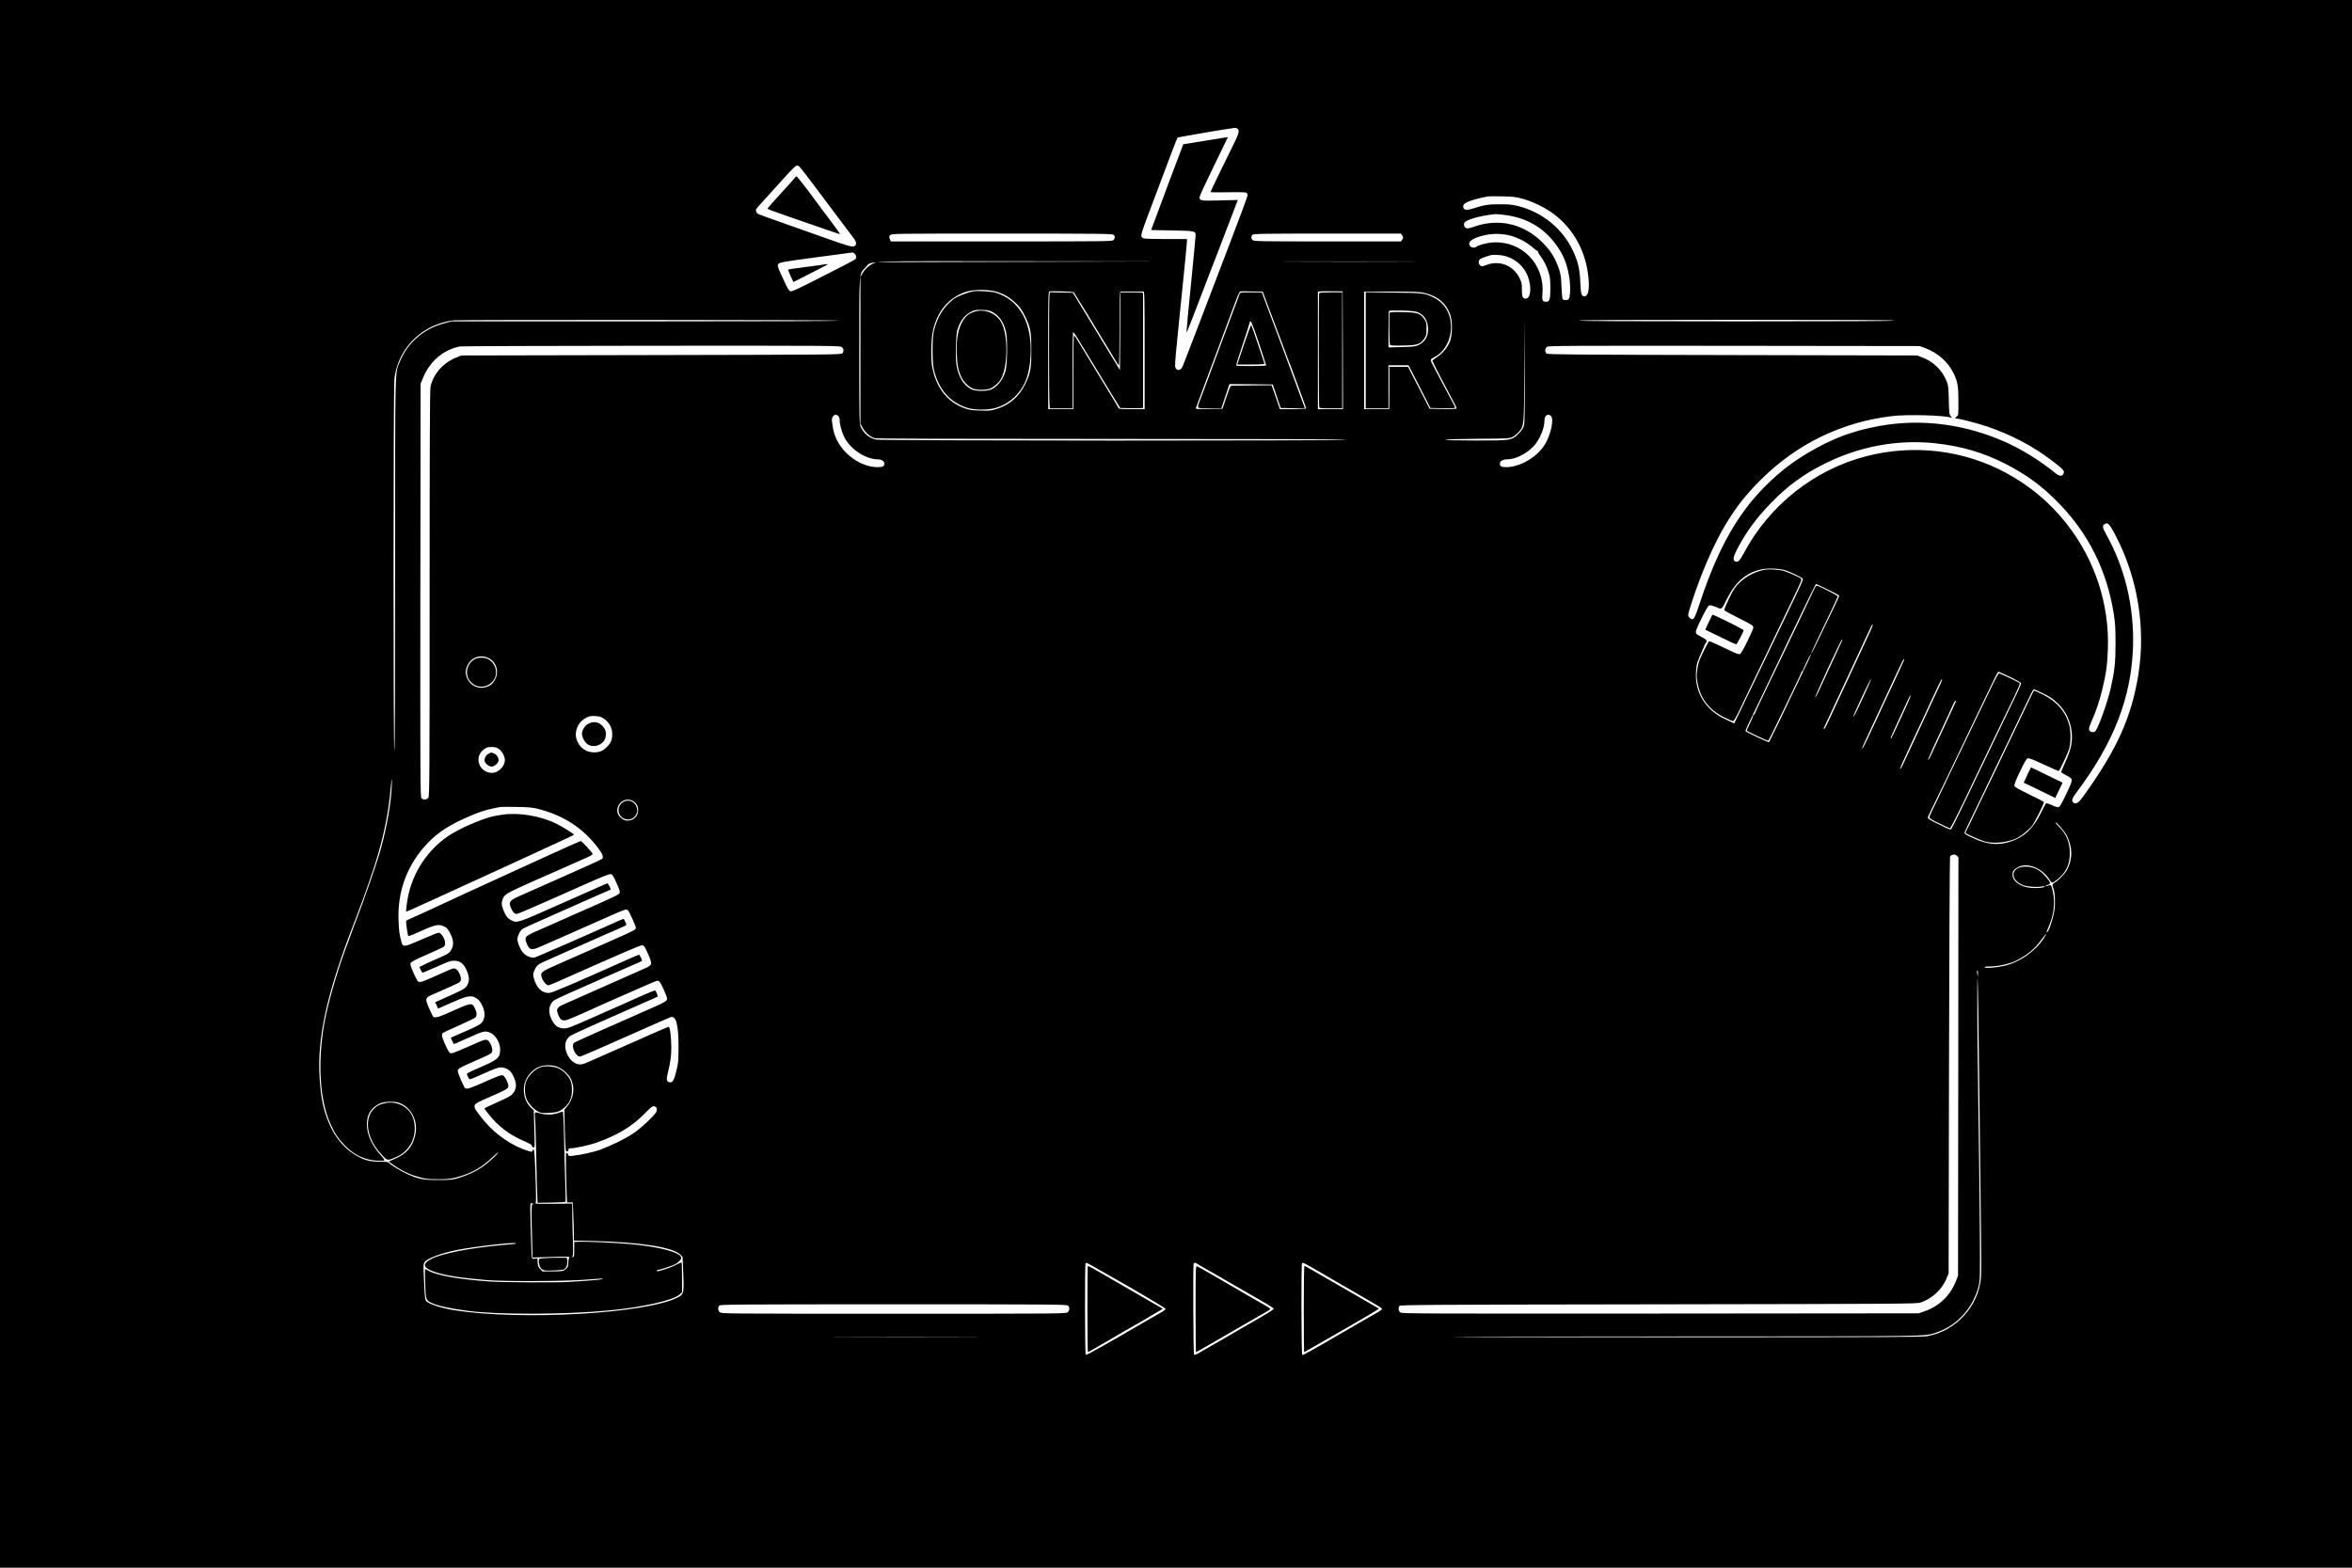 <?xml version="1.0" standalone="no"?>
<!DOCTYPE svg PUBLIC "-//W3C//DTD SVG 20010904//EN"
 "http://www.w3.org/TR/2001/REC-SVG-20010904/DTD/svg10.dtd">
<svg version="1.0" xmlns="http://www.w3.org/2000/svg"
 width="3000pt" height="2000pt" viewBox="0 0 3000 2000"
 preserveAspectRatio="xMidYMid meet">

<g transform="translate(0,2000) scale(0.1,-0.1)"
fill="#000000" stroke="none">
<path d="M0 10000 l0 -10000 15000 0 15000 0 0 10000 0 10000 -15000 0 -15000
0 0 -10000z m15781 8360 c31 -17 23 -59 -32 -171 -138 -278 -309 -633 -309
-639 0 -4 100 -5 223 -3 131 3 228 0 236 -5 7 -5 14 -21 14 -34 0 -13 -101
-285 -223 -604 -122 -318 -253 -660 -290 -759 -80 -213 -292 -764 -314 -816
-22 -53 -65 -66 -90 -26 -16 24 -16 24 104 1200 22 218 40 408 40 422 l0 25
-264 0 c-146 0 -276 4 -289 9 -13 5 -27 19 -30 31 -3 13 21 92 63 203 323 860
392 1043 400 1051 7 7 648 116 733 125 5 1 17 -4 28 -9z m-5583 -487 c18 -16
222 -285 571 -753 52 -69 107 -142 122 -162 36 -46 38 -84 4 -100 -26 -12
-103 11 -385 112 -63 23 -273 97 -466 165 -194 68 -361 128 -372 134 -24 13
-37 45 -25 65 4 8 42 52 84 97 42 46 149 165 239 264 144 160 177 192 201 194
4 1 16 -7 27 -16z m9217 -407 c125 -33 297 -116 402 -195 253 -191 409 -473
443 -806 17 -157 -2 -245 -50 -245 -39 0 -47 29 -53 180 -6 161 -28 259 -91
395 -132 285 -389 496 -701 576 -72 18 -118 23 -230 23 -147 1 -207 -9 -337
-51 -47 -15 -87 -23 -102 -19 -29 7 -41 37 -27 64 17 33 142 75 311 106 14 2
95 3 180 1 128 -2 173 -7 255 -29z m-240 -206 c283 -32 502 -154 664 -370 99
-132 147 -247 176 -420 19 -111 16 -260 -6 -286 -14 -17 -63 -18 -77 -1 -5 6
-12 77 -15 157 -4 123 -9 157 -31 225 -47 139 -102 229 -201 331 -240 247
-563 325 -883 212 -63 -22 -87 -26 -101 -18 -25 13 -35 44 -22 69 20 36 184
85 356 105 17 1 35 4 40 4 6 1 51 -3 100 -8z m-4971 -256 c21 -20 20 -43 -1
-66 -15 -17 -73 -18 -1428 -18 l-1413 0 -12 30 c-11 26 -10 33 5 50 18 20 37
20 1426 20 1266 0 1409 -2 1423 -16z m3682 -9 c15 -23 15 -27 0 -50 l-16 -25
-937 0 c-857 0 -938 1 -955 17 -22 20 -23 46 -2 67 14 14 114 16 954 16 l940
0 16 -25z m1375 0 c99 -25 217 -87 285 -149 34 -30 65 -52 69 -48 5 4 5 2 2
-4 -3 -6 12 -35 35 -65 44 -59 76 -124 104 -215 14 -44 19 -91 19 -189 0 -147
-9 -175 -54 -175 -46 0 -55 20 -47 106 31 371 -264 675 -632 651 -80 -5 -191
-35 -216 -58 -16 -14 -53 -10 -70 7 -39 38 -9 80 80 114 134 51 289 60 425 25z
m-8359 -232 c21 -19 24 -56 6 -71 -17 -14 -86 -50 -471 -246 -253 -129 -334
-166 -353 -162 -18 5 -33 25 -60 84 -119 253 -119 252 -81 275 12 8 96 24 187
36 91 12 246 33 345 47 144 19 340 45 399 53 5 0 18 -6 28 -16z m8269 -23
c137 -26 262 -127 312 -254 57 -141 45 -296 -23 -296 -38 0 -48 25 -48 115 1
75 -3 92 -30 148 -80 161 -253 230 -422 167 -58 -22 -61 -22 -80 -5 -25 22
-26 57 -2 78 9 8 42 23 72 32 30 9 60 18 65 20 22 7 105 4 156 -5z m-6151 -80
l-1845 -5 -45 -21 c-54 -26 -104 -74 -133 -128 l-22 -41 0 -935 0 -935 30 -55
c33 -60 96 -114 153 -130 25 -7 997 -10 3025 -10 1984 0 2987 -3 2987 -10 0
-15 -5936 -14 -5998 2 -86 21 -155 78 -191 158 -20 44 -21 61 -21 970 0 1046
-5 981 80 1068 85 88 -102 81 1980 79 l1845 -2 -1845 -5z m4908 3 c-395 -2
-1041 -2 -1435 0 -395 1 -72 2 717 2 789 0 1112 -1 718 -2z m-5198 -391 c81
-28 128 -55 189 -106 74 -61 116 -116 161 -211 66 -139 75 -192 75 -425 0
-238 -10 -290 -81 -436 -75 -154 -197 -259 -359 -310 -76 -24 -95 -26 -212
-22 -106 3 -141 8 -200 30 -221 79 -365 264 -413 530 -19 103 -14 352 10 459
54 247 199 420 415 494 106 36 310 35 415 -3z m968 -1 c2 -5 30 -51 62 -102
80 -127 105 -168 260 -424 73 -121 149 -247 170 -280 21 -33 46 -75 56 -92 10
-18 22 -33 26 -33 4 0 8 212 8 470 0 411 2 470 15 470 8 1 74 1 145 1 72 0
137 0 145 -1 13 0 15 -90 15 -750 l0 -750 -164 0 c-139 0 -165 2 -170 16 -5
13 -68 118 -210 349 -17 28 -36 59 -43 70 -7 11 -56 92 -109 180 -54 88 -120
197 -147 243 -27 45 -53 82 -58 82 -5 0 -9 -209 -9 -470 l0 -470 -160 0 -160
0 0 749 c0 689 1 750 17 753 36 7 308 -3 311 -11z m2452 -109 c23 -64 48 -130
55 -147 7 -16 23 -57 34 -90 12 -33 26 -69 30 -80 5 -11 44 -114 87 -230 42
-115 82 -223 89 -240 8 -16 23 -57 35 -90 21 -59 45 -125 134 -363 25 -68 46
-127 46 -133 0 -5 -70 -9 -167 -9 l-168 0 -33 98 c-18 53 -42 122 -53 152
l-20 55 -237 -2 c-130 -2 -249 -3 -263 -3 -25 0 -29 -7 -76 -147 l-50 -148
-172 -3 c-163 -2 -173 -1 -166 15 4 10 31 83 60 163 29 80 127 343 218 585 90
242 189 506 218 587 30 83 60 148 68 150 7 2 75 2 151 0 l137 -3 43 -117z
m978 -630 l2 -752 -160 0 -160 0 0 749 0 750 28 3 c15 2 86 3 157 2 l130 -1 3
-751z m1035 732 c174 -39 287 -135 337 -285 30 -87 25 -267 -9 -344 -34 -76
-93 -146 -160 -190 -34 -21 -61 -43 -61 -48 0 -9 186 -368 276 -534 19 -33 34
-66 34 -72 0 -8 -50 -11 -172 -9 l-173 3 -138 268 -138 267 -120 0 -119 0 2
-27 c1 -16 1 -137 0 -270 l-2 -243 -160 0 -160 0 0 750 0 750 346 0 c282 0
358 -3 417 -16z m1275 -1694 c-8 -32 -28 -61 -68 -102 -88 -87 -91 -88 -547
-88 -237 0 -383 4 -383 10 0 5 156 10 408 12 398 3 408 3 448 25 23 12 58 41
78 65 66 77 66 69 68 797 l3 656 3 -665 c2 -500 0 -676 -10 -710z m-8738 1340
c0 -7 -830 -10 -2469 -10 l-2469 0 -96 -25 c-258 -67 -466 -246 -565 -487 -65
-160 -61 19 -61 -2594 0 -1576 -3 -2374 -10 -2374 -14 0 -14 4636 1 4750 37
296 218 543 491 669 77 36 185 66 268 74 90 9 4910 6 4910 -3z m13465 0 c4 -7
-668 -10 -2009 -10 -1337 0 -2016 3 -2016 10 0 7 676 10 2009 10 1329 0 2012
-3 2016 -10z m-13425 -340 c24 -24 25 -49 6 -76 -14 -19 -53 -19 -2438 -24
l-2423 -5 -60 -24 c-174 -69 -299 -212 -334 -379 -8 -38 -11 -789 -11 -2635 0
-2321 -2 -2585 -16 -2605 -18 -26 -65 -30 -88 -6 -15 14 -16 260 -14 2652 l3
2637 33 79 c86 208 258 354 467 396 22 4 1123 8 2448 9 2394 1 2407 1 2427
-19z m13816 -11 c156 -58 288 -173 357 -311 57 -114 67 -168 67 -370 0 -167
-1 -179 -20 -190 -25 -16 -26 -28 -2 -28 34 0 268 -61 387 -101 301 -102 578
-246 818 -428 141 -106 170 -136 161 -163 -14 -47 -51 -50 -102 -8 -210 172
-459 324 -692 422 -542 229 -1115 285 -1670 161 -63 -14 -133 -31 -155 -38
-22 -7 -67 -21 -100 -31 -252 -75 -613 -271 -845 -457 -501 -404 -809 -892
-1079 -1713 -70 -212 -84 -231 -132 -183 -24 24 -24 28 35 211 116 357 272
716 420 966 134 225 263 390 451 577 462 462 1038 741 1680 817 194 22 648 11
750 -19 18 -5 18 -5 2 11 -24 24 -26 40 -30 226 -3 141 -7 173 -25 221 -57
145 -169 255 -318 311 l-59 23 -2356 5 c-1977 4 -2359 7 -2372 19 -25 20 -21
67 5 86 21 14 253 15 2388 13 l2365 -3 71 -26z m-13864 -866 c11 -10 18 -30
18 -52 0 -59 28 -160 63 -225 78 -150 271 -275 422 -276 49 0 85 -23 85 -54 0
-35 -20 -46 -84 -46 -178 0 -376 117 -485 284 -51 77 -79 154 -93 256 -10 69
-10 81 5 104 20 30 43 33 69 9z m9093 -3 c37 -41 -5 -238 -78 -358 -98 -163
-318 -292 -498 -292 -62 0 -83 14 -77 52 4 29 41 48 94 48 104 0 247 72 336
167 77 83 138 228 138 327 0 67 47 98 85 56z m4897 -345 c328 -35 615 -118
895 -261 264 -135 459 -277 663 -483 393 -395 634 -874 722 -1436 18 -114 22
-183 22 -370 0 -246 -11 -353 -61 -574 -37 -167 -156 -501 -195 -548 -18 -22
-67 -16 -79 10 -8 18 -3 38 26 107 63 144 102 260 139 411 48 193 65 312 72
509 23 581 -168 1158 -533 1617 -210 264 -458 472 -760 637 -542 295 -1182
372 -1788 216 -662 -171 -1234 -623 -1559 -1231 -56 -105 -77 -126 -112 -112
-34 13 -28 55 19 148 111 217 245 401 437 599 208 215 407 361 675 496 447
225 935 316 1417 265z m2299 -1170 c283 -536 390 -1178 295 -1776 -88 -550
-276 -967 -706 -1562 -56 -77 -88 -99 -119 -80 -32 20 -24 56 27 123 481 636
708 1219 729 1870 16 507 -104 1008 -341 1430 -51 91 -54 118 -16 137 39 19
55 1 131 -142z m-4201 -453 c80 -28 211 -93 216 -107 5 -11 -32 -93 -173 -385
-39 -80 -119 -246 -178 -370 -59 -124 -153 -317 -207 -430 -55 -113 -118 -243
-140 -290 -22 -47 -71 -149 -109 -228 l-69 -142 -38 19 c-20 10 -55 26 -77 37
-251 114 -391 343 -372 609 3 44 11 96 18 115 19 55 100 244 110 255 19 20 6
36 -53 66 -35 17 -66 37 -70 43 -16 24 -5 56 70 206 60 121 82 156 98 158 12
2 50 -9 85 -23 75 -32 64 -40 141 113 106 209 240 324 430 367 85 20 245 13
318 -13z m534 -243 c80 -39 146 -74 146 -79 0 -5 -31 -74 -70 -154 -38 -80
-102 -212 -141 -293 -102 -215 -142 -293 -146 -290 -4 5 73 170 266 570 39 81
71 153 71 160 0 10 -227 126 -265 135 -7 2 -20 -14 -30 -35 -10 -21 -43 -90
-73 -153 -30 -63 -71 -151 -92 -195 -21 -44 -75 -156 -120 -250 -106 -219
-200 -414 -260 -540 -26 -55 -84 -174 -127 -265 -44 -91 -83 -175 -87 -188 -4
-12 -12 -22 -17 -22 -5 0 -8 -4 -7 -9 2 -4 -17 -49 -41 -99 -25 -50 -43 -93
-40 -96 9 -8 260 -126 270 -126 8 0 63 109 187 370 22 47 85 178 141 293 56
114 101 212 101 217 0 6 5 10 12 10 6 0 9 3 5 6 -5 6 90 204 98 204 9 0 -6
-32 -219 -474 -47 -98 -86 -179 -86 -181 0 -5 -221 -459 -226 -464 -5 -5 -294
130 -300 141 -4 7 17 53 211 453 43 88 92 192 110 230 36 78 114 240 212 445
111 230 187 388 276 573 47 97 88 177 90 177 3 0 71 -32 151 -71z m543 -530
c-139 -298 -168 -362 -197 -424 -161 -345 -323 -693 -350 -752 -19 -40 -37
-73 -42 -73 -12 0 -13 -2 46 121 30 63 141 301 246 529 106 228 215 462 242
520 28 58 57 121 65 140 9 19 18 30 20 24 2 -6 -12 -44 -30 -85z m-360 -121
c-4 -11 -150 -326 -235 -508 -14 -30 -42 -93 -64 -139 -21 -46 -41 -81 -45
-78 -7 8 329 737 341 737 4 0 6 -6 3 -12z m-17302 -209 c124 -35 182 -174 119
-289 -31 -58 -64 -83 -127 -99 -89 -22 -180 21 -222 103 -32 64 -32 118 0 182
44 88 136 129 230 103z m18095 -33 c0 -4 -124 -271 -201 -435 -23 -47 -49
-104 -59 -126 -25 -56 -151 -327 -218 -468 -31 -66 -58 -115 -60 -109 -3 9 11
42 96 222 47 101 301 648 375 807 29 62 55 113 60 113 4 0 7 -2 7 -4z m1351
-223 c76 -37 139 -73 139 -80 0 -7 -19 -53 -41 -101 -152 -319 -141 -296 -356
-742 -42 -85 -96 -198 -120 -250 -25 -52 -69 -144 -98 -205 -29 -60 -101 -208
-158 -328 -58 -120 -111 -224 -117 -232 -9 -11 -23 -8 -78 19 -37 18 -102 50
-144 70 -46 23 -78 44 -78 53 0 8 15 45 34 82 19 36 54 109 79 161 25 52 85
178 135 280 49 102 103 214 120 250 16 36 68 144 115 240 82 171 121 252 237
495 141 296 171 355 181 355 6 0 73 -30 150 -67z m-1876 -259 c-96 -206 -125
-262 -125 -241 0 3 14 37 31 74 17 38 41 91 54 118 72 158 136 287 141 282 3
-2 -43 -108 -101 -233z m985 169 c-15 -32 -72 -152 -125 -268 -53 -115 -113
-244 -132 -285 -46 -96 -175 -375 -215 -462 -17 -38 -35 -68 -39 -68 -5 0 2
24 15 53 68 150 210 456 260 559 31 65 56 119 56 121 0 3 31 69 68 148 38 79
81 172 97 206 15 35 31 60 35 58 4 -3 -5 -31 -20 -62z m1290 -110 c100 -47
140 -73 205 -134 127 -119 196 -301 181 -481 -7 -83 -36 -172 -100 -311 -20
-43 -36 -82 -36 -87 0 -4 29 -23 65 -41 44 -22 67 -40 71 -55 4 -15 -14 -64
-55 -151 -83 -174 -97 -198 -118 -201 -10 -1 -48 10 -83 27 -36 16 -68 27 -71
25 -4 -2 -35 -60 -69 -128 -96 -195 -204 -298 -372 -358 -164 -58 -309 -46
-499 44 -98 46 -107 52 -99 72 4 11 49 107 100 211 51 105 110 228 132 275 22
47 68 141 101 210 33 69 145 303 250 520 104 217 210 438 234 490 47 100 61
122 72 116 3 -2 44 -21 91 -43z m-1674 -56 c-5 -22 -233 -516 -242 -526 -2 -2
-6 -2 -9 0 -2 3 41 101 96 219 55 118 112 241 126 273 28 60 39 73 29 34z
m581 -59 c-3 -7 -72 -155 -152 -328 -81 -173 -159 -340 -172 -370 -14 -30 -27
-50 -30 -44 -3 9 81 195 259 574 22 47 49 106 60 133 11 26 25 47 30 47 6 0 8
-6 5 -12z m-17273 -199 c110 -57 159 -171 125 -293 -14 -51 -91 -128 -145
-144 -117 -34 -231 13 -284 118 -28 57 -33 105 -15 165 23 82 80 138 165 166
31 10 124 3 154 -12z m-1313 -402 c39 -26 79 -97 79 -143 0 -80 -82 -163 -162
-164 -165 -1 -238 199 -109 297 37 29 50 33 100 33 44 0 67 -6 92 -23z m-1371
-582 c-20 -218 -78 -513 -151 -760 -47 -157 -217 -645 -292 -835 -25 -63 -59
-155 -76 -205 -17 -49 -35 -99 -40 -110 -5 -11 -14 -33 -19 -50 -6 -16 -13
-39 -18 -50 -103 -279 -216 -679 -258 -915 -87 -494 -57 -980 80 -1280 54
-120 97 -184 178 -268 121 -126 254 -190 412 -199 51 -3 94 -2 97 3 3 6 -19
37 -49 69 -114 127 -174 261 -174 393 0 92 28 161 88 213 62 55 116 73 212 73
72 0 93 -4 142 -27 139 -68 212 -235 174 -400 -35 -150 -109 -236 -264 -303
l-74 -32 55 -40 c74 -55 189 -115 267 -139 131 -42 174 -48 315 -47 120 0 154
4 239 27 185 51 314 124 455 261 40 39 68 62 63 50 -17 -33 -136 -140 -211
-189 -85 -56 -175 -97 -288 -132 -80 -24 -103 -27 -258 -27 -189 -1 -245 9
-387 70 -78 33 -226 122 -248 149 -10 12 -37 15 -117 15 -118 0 -181 15 -270
62 -167 88 -295 234 -376 428 -72 170 -100 303 -119 558 -39 522 91 1107 455
2042 24 63 52 138 62 165 10 28 23 64 30 80 7 17 24 64 38 105 14 41 38 109
52 150 157 444 240 816 272 1215 5 70 9 87 11 55 2 -25 -2 -103 -8 -175z
m3078 -81 c112 -56 89 -227 -34 -250 -47 -9 -78 1 -118 36 -112 99 17 282 152
214z m-1208 -103 c330 -83 579 -246 772 -504 55 -74 67 -107 50 -133 -4 -6
-223 -107 -487 -223 -264 -117 -523 -232 -575 -255 -118 -53 -132 -72 -106
-141 21 -55 48 -85 75 -85 15 0 205 81 433 183 18 9 112 50 208 92 96 43 189
83 205 91 246 110 333 144 354 142 22 -3 33 -19 74 -111 40 -87 47 -113 40
-130 -10 -22 -65 -48 -553 -262 -96 -42 -218 -96 -270 -120 -52 -23 -154 -68
-226 -100 -156 -67 -166 -79 -139 -152 36 -97 61 -103 192 -44 49 22 223 99
388 171 165 73 380 168 477 211 212 94 219 96 240 72 18 -20 98 -197 98 -217
0 -29 -10 -34 -390 -201 -41 -18 -160 -71 -265 -118 -104 -46 -266 -118 -359
-158 -194 -85 -207 -96 -185 -162 15 -46 58 -97 83 -97 9 0 55 18 103 39 798
355 1066 471 1089 471 29 0 35 -9 84 -119 52 -120 50 -132 -34 -171 -55 -25
-501 -223 -761 -337 -44 -19 -123 -54 -175 -78 -52 -24 -112 -50 -132 -58 -20
-8 -44 -26 -53 -40 -15 -23 -14 -28 5 -81 24 -62 47 -80 94 -73 17 2 105 38
196 79 91 42 239 108 330 148 91 40 266 117 389 171 123 55 234 102 246 105
17 4 29 0 41 -15 21 -24 94 -189 94 -212 0 -27 -32 -47 -176 -110 -76 -33
-197 -87 -269 -119 -71 -32 -265 -118 -430 -190 -165 -73 -306 -138 -314 -145
-41 -39 20 -175 78 -175 11 0 349 147 736 320 170 76 404 178 421 184 68 21
99 -100 99 -384 -1 -179 -3 -204 -29 -307 -30 -121 -48 -150 -90 -139 -37 9
-39 35 -12 143 14 54 30 144 35 200 12 132 -7 363 -30 363 -4 0 -63 -24 -131
-54 -68 -30 -283 -125 -478 -211 -417 -184 -425 -188 -468 -205 -79 -31 -163
13 -212 110 -47 94 -39 182 22 236 12 11 118 62 233 113 116 51 248 110 295
131 47 21 164 73 260 115 258 113 335 147 339 151 4 4 -19 65 -29 77 -4 4 -76
-23 -161 -61 -85 -39 -212 -96 -284 -127 -71 -32 -251 -111 -399 -176 -224
-100 -276 -119 -318 -119 -59 0 -99 19 -131 62 -66 91 -79 189 -35 256 28 42
31 43 248 140 381 169 839 372 873 385 20 9 37 18 37 20 0 15 -32 77 -39 77
-5 0 -73 -29 -152 -64 -686 -307 -948 -419 -989 -423 -92 -9 -167 61 -201 188
-11 41 -10 53 5 93 22 56 46 81 106 108 119 54 243 109 320 143 47 20 119 52
160 70 209 93 462 205 523 230 37 15 67 32 67 37 0 7 -27 67 -35 76 -1 1 -53
-21 -116 -49 -442 -198 -984 -434 -1016 -444 -37 -11 -105 14 -144 53 -38 39
-79 133 -79 180 0 34 31 102 56 123 21 18 64 37 464 214 146 64 303 134 350
155 130 58 241 107 283 124 20 8 37 17 37 20 0 14 -35 76 -42 76 -5 0 -57 -22
-116 -49 -59 -27 -154 -69 -212 -94 -58 -25 -197 -86 -310 -137 -511 -228
-514 -229 -590 -190 -44 22 -67 52 -98 127 -25 60 -28 100 -8 146 29 67 28 67
751 384 44 19 123 54 175 78 52 23 123 55 158 70 34 15 62 33 62 39 0 16 -138
166 -153 166 -6 0 -209 -91 -451 -201 -243 -111 -553 -253 -691 -316 -137 -63
-293 -134 -345 -158 -492 -229 -708 -328 -722 -332 -10 -3 -18 -13 -18 -23 0
-36 22 -175 28 -182 4 -3 57 16 117 44 232 105 268 113 342 77 36 -17 48 -32
78 -91 41 -83 45 -139 15 -198 -24 -48 -40 -58 -156 -109 -100 -43 -247 -111
-252 -116 -5 -5 31 -75 39 -75 4 0 86 35 181 77 141 63 182 78 219 76 82 -2
123 -33 164 -128 30 -67 34 -129 12 -171 -30 -58 -37 -61 -339 -196 l-77 -34
19 -41 18 -41 169 75 c185 83 246 97 301 69 45 -23 70 -53 98 -115 30 -68 33
-124 10 -174 -28 -57 -34 -60 -374 -208 l-42 -18 17 -38 c10 -21 19 -40 20
-42 2 -4 46 15 190 80 186 85 212 91 274 65 71 -30 129 -128 129 -216 0 -101
-29 -128 -225 -214 -230 -101 -206 -85 -188 -128 8 -21 21 -38 28 -38 6 0 72
27 146 61 194 87 237 101 285 87 62 -16 94 -46 126 -114 47 -101 38 -174 -29
-235 -15 -14 -99 -57 -185 -94 -87 -38 -158 -73 -158 -77 0 -4 27 -41 61 -82
112 -140 246 -244 407 -317 128 -58 137 -63 137 -79 0 -8 9 -16 19 -18 18 -4
19 4 12 234 l-7 239 -39 37 c-51 50 -81 118 -87 200 -10 123 52 238 165 304
65 38 179 45 260 15 65 -25 142 -92 172 -151 59 -118 40 -254 -51 -362 l-31
-36 7 -266 c7 -250 9 -266 26 -266 12 0 19 7 19 20 0 15 7 20 29 20 53 0 240
40 324 70 264 92 454 205 615 368 89 91 106 103 128 98 29 -8 39 -26 30 -61
-10 -41 -191 -214 -301 -287 -100 -67 -276 -153 -424 -208 -77 -28 -237 -63
-342 -75 -51 -6 -57 -4 -62 14 -6 26 -27 28 -28 4 -2 -48 2 -287 7 -440 l7
-173 37 0 37 0 6 -152 c4 -83 7 -192 7 -243 l0 -92 263 -6 c586 -15 995 -79
1092 -171 l32 -31 6 -145 c15 -322 13 -331 -71 -374 -409 -206 -2001 -296
-2850 -161 -178 29 -340 84 -361 124 -10 17 -16 95 -26 340 -5 101 -3 128 10
147 32 49 215 118 420 158 230 45 745 103 745 84 0 -5 -6 -8 -13 -8 -8 0 -85
-7 -173 -15 -412 -39 -750 -106 -887 -174 -123 -62 -114 -115 29 -165 133 -47
337 -79 669 -107 225 -19 1006 -16 1267 5 238 18 228 18 208 7 -8 -5 -94 -14
-190 -20 -96 -6 -206 -13 -243 -16 -122 -9 -828 -6 -987 5 -394 26 -693 79
-797 140 -19 11 -37 20 -40 20 -3 0 -3 -84 1 -187 8 -207 9 -209 76 -243 73
-37 238 -74 470 -104 380 -50 1227 -48 1781 4 448 42 842 131 921 207 l28 27
0 186 c0 103 -3 189 -6 193 -3 3 -34 -9 -67 -28 -34 -18 -100 -45 -148 -59
-96 -29 -99 -30 -99 -16 0 6 8 10 18 10 21 0 177 51 213 70 38 19 79 62 79 81
0 70 -280 145 -660 178 -178 16 -557 33 -635 29 l-70 -3 0 -95 c0 -94 0 -95
-25 -97 -17 -1 -19 0 -6 4 18 5 19 15 13 227 -4 121 -7 273 -7 336 l0 115
-242 -3 c-153 -2 -238 1 -229 6 11 8 12 62 2 343 -8 247 -14 335 -23 341 -9 5
-14 1 -16 -12 -3 -18 -6 -18 -55 -3 -191 56 -414 206 -554 375 -111 133 -136
173 -129 203 7 26 31 40 216 120 171 74 208 95 214 120 8 33 -41 136 -70 146
-15 5 -51 -6 -120 -35 -54 -24 -147 -64 -206 -90 -108 -46 -133 -52 -155 -38
-16 10 -93 191 -93 218 0 31 14 39 220 129 217 95 220 97 220 138 -1 46 -35
115 -64 128 -23 11 -46 3 -202 -66 -261 -114 -260 -114 -282 -90 -25 27 -94
184 -94 213 0 13 3 27 8 32 5 5 97 48 204 95 107 48 203 94 213 103 22 20 22
64 -2 111 -44 86 -31 88 -370 -63 -106 -47 -151 -56 -168 -33 -5 6 -28 56 -52
109 -49 115 -47 127 32 163 29 13 115 51 192 85 176 77 185 83 185 120 0 43
-37 115 -65 128 -28 13 -36 11 -165 -48 -228 -102 -274 -121 -298 -118 -23 3
-33 17 -75 112 -38 87 -47 114 -39 130 7 14 62 44 168 90 261 115 264 116 270
143 14 53 -41 153 -83 153 -10 0 -107 -39 -215 -86 -224 -99 -238 -100 -257
-32 -27 103 -32 141 -37 278 -14 345 95 662 314 920 140 164 279 265 519 375
184 84 285 117 463 149 14 2 108 3 210 1 148 -2 202 -7 270 -24z m19504 -344
c74 -151 74 -301 0 -437 -28 -52 -119 -143 -161 -163 -24 -11 -29 -36 -14 -66
21 -38 30 -194 16 -281 -13 -87 -55 -227 -82 -268 -26 -41 -24 -17 3 44 71
158 90 307 59 456 -19 87 -25 96 -61 79 -15 -6 -29 -9 -32 -6 -3 3 9 10 26 16
18 6 32 16 32 22 0 22 -75 111 -124 148 -58 44 -121 64 -196 63 -185 -3 -200
-171 -22 -237 59 -21 177 -29 240 -15 18 4 32 3 32 -2 0 -14 -84 -23 -166 -18
-136 9 -244 83 -244 167 0 46 13 65 64 95 122 71 321 -9 414 -166 21 -36 34
-35 85 5 119 93 168 194 168 347 0 132 -45 241 -136 330 -25 24 -45 49 -45 55
1 21 119 -115 144 -168z m-1405 -254 l21 -18 -2 -2670 -3 -2670 -23 -59 c-71
-189 -212 -327 -399 -393 l-78 -28 -3294 -3 c-2945 -2 -3297 -1 -3318 13 -24
16 -31 57 -13 85 8 13 390 16 3302 20 3135 5 3296 6 3346 23 152 52 274 167
334 315 l23 57 5 2650 c3 1458 9 2658 13 2667 8 16 25 24 53 27 7 0 21 -7 33
-16z m1108 -1057 c-112 -168 -319 -310 -514 -350 -102 -22 -229 -31 -237 -17
-5 8 14 11 64 11 109 0 272 38 352 82 147 81 217 140 304 257 66 90 86 101 31
17z m-838 -448 l-2 -43 -6 35 c-7 33 -5 50 5 50 2 0 3 -19 3 -42z m5 -478 c3
-228 11 -849 17 -1380 6 -531 14 -1183 17 -1450 4 -267 4 -522 0 -567 -31
-368 -319 -683 -683 -749 -68 -12 -514 -14 -3084 -14 -1652 0 -3002 2 -2999 5
2 3 1347 5 2989 5 3192 1 3059 -1 3208 50 262 88 463 308 537 585 17 61 19
109 19 365 0 364 -13 1515 -25 2265 -10 571 -13 1312 -6 1304 2 -2 7 -191 10
-419z m-18434 -2461 c0 -5 -4 -7 -10 -4 -12 7 -13 -110 -3 -444 l6 -234 241 7
c193 6 239 5 229 -5 -7 -7 -13 -36 -13 -63 -1 -54 -9 -71 -50 -99 -20 -14 -48
-17 -153 -17 l-129 0 -28 31 c-23 24 -30 41 -32 82 l-3 52 -33 -3 c-20 -2 -34
1 -37 10 -7 21 -26 679 -19 689 7 13 34 11 34 -2z m7234 -846 c83 -48 178
-102 211 -120 221 -123 619 -360 622 -370 2 -6 -15 -22 -39 -36 -118 -67 -388
-223 -428 -247 -25 -15 -65 -39 -90 -53 -25 -13 -136 -77 -248 -141 -111 -64
-207 -114 -213 -111 -11 7 -13 1158 -2 1169 10 10 20 5 187 -91z m1232 88 c5
-5 29 -20 54 -34 25 -14 99 -56 165 -94 66 -38 226 -131 355 -205 129 -75 273
-158 319 -184 46 -27 86 -54 88 -60 2 -7 -65 -51 -149 -99 -84 -49 -205 -118
-268 -155 -63 -37 -131 -77 -151 -88 -19 -11 -96 -55 -170 -98 -74 -42 -165
-95 -203 -117 -51 -30 -70 -37 -76 -27 -9 14 -14 1146 -5 1161 8 11 28 12 41
0z m1460 -47 c55 -31 125 -72 157 -90 94 -56 162 -95 372 -216 110 -64 238
-138 284 -165 47 -27 86 -54 88 -60 4 -10 -21 -27 -121 -83 -21 -12 -107 -61
-190 -109 -644 -375 -695 -403 -706 -396 -11 7 -14 1157 -3 1168 11 12 17 9
119 -49z m-3104 -491 c24 -21 23 -58 -2 -83 -20 -20 -33 -20 -2220 -20 -2187
0 -2200 0 -2220 20 -24 24 -26 63 -4 84 14 14 229 16 2221 16 2039 0 2208 -1
2225 -17z m-1284 -400 c-434 -2 -1142 -2 -1575 0 -434 1 -79 2 787 2 866 0
1221 -1 788 -2z"/>
<path d="M15435 18215 c-110 -18 -232 -38 -271 -44 l-72 -12 -19 -52 c-74
-193 -239 -633 -258 -687 -13 -36 -48 -130 -78 -210 l-55 -145 268 -5 c292 -5
300 -7 300 -63 0 -17 -27 -303 -60 -635 -34 -333 -59 -606 -57 -608 3 -3 99
240 207 526 69 181 121 318 206 535 53 138 129 336 169 442 l73 192 -229 -6
c-245 -7 -259 -4 -259 42 0 13 81 188 180 390 99 202 180 369 180 371 0 6 -1
6 -225 -31z"/>
<path d="M10131 17724 c-12 -15 -42 -50 -68 -78 -189 -206 -273 -301 -273
-308 0 -6 29 -17 285 -107 390 -136 639 -221 641 -218 1 1 -31 47 -72 102 -41
55 -83 111 -92 124 -9 13 -27 35 -38 50 -12 14 -48 63 -80 108 -111 153 -266
353 -274 353 -5 0 -18 -12 -29 -26z"/>
<path d="M10509 16626 c-2 -2 -106 -16 -231 -32 -126 -15 -228 -31 -228 -35 0
-3 16 -40 35 -82 l35 -75 217 110 c120 61 220 113 222 115 2 1 -7 3 -21 3 -13
0 -27 -2 -29 -4z"/>
<path d="M12420 16284 c-85 -15 -219 -68 -262 -103 -127 -104 -202 -225 -245
-398 -24 -96 -24 -409 0 -505 62 -248 199 -406 418 -479 94 -32 276 -33 376
-1 166 52 299 170 369 329 38 84 62 202 69 331 24 420 -137 712 -444 808 -46
15 -234 27 -281 18z m243 -267 c87 -51 138 -126 168 -247 22 -86 18 -416 -5
-500 -28 -103 -93 -192 -170 -233 -60 -32 -213 -32 -272 0 -97 52 -161 160
-185 313 -13 89 -7 375 11 435 30 106 80 179 153 224 57 35 85 41 174 37 66
-3 91 -9 126 -29z"/>
<path d="M12437 16026 c-86 -25 -134 -68 -179 -163 -42 -89 -61 -218 -55 -373
7 -150 19 -214 58 -297 34 -72 102 -137 163 -155 56 -17 163 -14 207 5 50 21
116 82 140 130 86 168 88 544 4 707 -62 120 -208 183 -338 146z"/>
<path d="M13386 16228 c-7 -55 -7 -1316 1 -1385 l5 -53 144 0 144 0 0 491 c0
318 3 488 10 484 5 -3 35 -47 66 -98 74 -122 153 -252 257 -422 48 -77 107
-174 131 -215 25 -41 67 -111 95 -155 l49 -80 146 -3 c80 -1 146 1 146 5 0 17
0 1429 0 1451 0 22 -1 22 -145 22 l-145 0 -2 -496 -3 -497 -38 64 c-21 35 -56
93 -79 129 -22 36 -89 146 -149 245 -60 99 -160 263 -222 365 l-112 185 -146
3 -147 3 -6 -43z"/>
<path d="M15811 16248 c-42 -115 -279 -750 -301 -808 -16 -41 -61 -163 -100
-270 -40 -107 -85 -229 -101 -270 -46 -117 -53 -110 120 -110 l149 0 52 155
52 155 276 -2 276 -3 51 -150 50 -150 154 -3 153 -3 -5 23 c-4 13 -127 346
-274 740 l-268 717 -138 1 c-134 0 -138 -1 -146 -22z m247 -625 c51 -153 92
-281 92 -285 0 -9 -374 -11 -382 -2 -4 3 34 125 83 271 49 146 89 272 89 279
0 8 6 14 13 14 8 0 48 -107 105 -277z"/>
<path d="M15867 15606 l-85 -256 175 0 c136 0 174 3 171 13 -3 6 -40 118 -83
247 -43 129 -81 239 -85 243 -4 5 -46 -107 -93 -247z"/>
<path d="M16826 16261 c-7 -11 -6 -1439 1 -1458 4 -10 39 -13 149 -13 l144 0
0 740 0 740 -144 0 c-80 0 -147 -4 -150 -9z"/>
<path d="M17420 15531 l0 -741 145 0 145 0 0 275 0 275 128 0 128 0 81 -157
c44 -87 107 -210 140 -273 l58 -115 158 -3 c100 -2 157 1 157 8 0 5 -14 36
-32 67 -17 32 -68 128 -113 213 -45 85 -103 194 -128 241 -51 94 -51 92 12
124 104 53 183 172 203 307 30 199 -54 374 -217 453 -111 55 -134 58 -512 62
l-353 5 0 -741z m668 484 c64 -26 108 -83 122 -160 23 -121 -23 -217 -125
-261 -31 -14 -78 -19 -207 -22 l-168 -4 0 229 c0 126 3 233 8 237 4 5 79 6
167 4 123 -4 170 -9 203 -23z"/>
<path d="M17726 16011 c-9 -14 -6 -395 4 -410 5 -9 50 -12 166 -9 184 3 218
15 269 87 28 39 30 50 30 126 0 76 -2 87 -30 126 -52 73 -85 83 -271 87 -106
3 -164 0 -168 -7z"/>
<path d="M22525 12734 c-127 -20 -254 -84 -343 -173 -53 -54 -74 -86 -129
-198 -35 -74 -62 -140 -60 -147 3 -7 84 -52 180 -99 96 -47 179 -93 185 -103
12 -24 13 -21 -73 -201 -52 -106 -79 -153 -94 -158 -14 -4 -57 11 -138 51
-169 81 -241 114 -252 114 -8 0 -80 -138 -122 -238 -10 -23 -24 -80 -30 -125
-11 -70 -10 -96 4 -172 36 -195 147 -340 334 -434 57 -28 109 -51 118 -51 9 0
37 46 74 123 32 67 134 280 226 472 239 500 256 535 428 892 153 318 155 322
133 336 -33 22 -177 84 -221 96 -47 13 -177 21 -220 15z"/>
<path d="M21796 12064 c-26 -53 -46 -97 -44 -98 2 -2 21 -11 43 -21 22 -10
107 -51 189 -92 82 -40 155 -73 161 -73 10 0 95 160 95 180 0 8 -258 139 -366
186 l-32 13 -46 -95z"/>
<path d="M6065 11596 c-75 -34 -121 -121 -106 -203 9 -48 22 -71 58 -105 105
-100 285 -37 308 108 12 79 -30 160 -104 198 -37 19 -115 20 -156 2z"/>
<path d="M25400 11232 c-46 -97 -130 -271 -186 -387 -144 -297 -209 -433 -274
-570 -31 -66 -80 -167 -108 -225 -27 -58 -73 -154 -102 -215 -29 -60 -67 -141
-86 -178 -19 -37 -34 -76 -34 -85 0 -12 37 -35 127 -77 69 -33 130 -62 135
-63 7 -3 123 227 251 498 38 82 130 272 239 500 39 80 92 190 118 245 26 55
87 181 135 280 146 301 155 322 142 333 -20 16 -246 122 -260 122 -6 0 -50
-80 -97 -178z"/>
<path d="M25901 11108 c-36 -77 -71 -149 -228 -478 -33 -69 -78 -163 -101
-210 -51 -109 -165 -346 -277 -575 -48 -99 -107 -223 -132 -275 -24 -52 -55
-116 -69 -142 -13 -26 -24 -50 -24 -53 0 -11 189 -95 248 -111 120 -32 298
-12 415 47 45 23 134 94 179 144 32 35 158 284 158 312 0 5 -83 48 -185 97
-142 69 -187 95 -191 111 -4 15 20 76 72 184 60 126 82 163 100 167 16 4 78
-20 204 -80 100 -47 185 -84 190 -81 15 9 121 237 135 292 19 74 19 213 0 288
-46 174 -156 303 -335 393 -58 28 -108 52 -113 52 -4 0 -25 -37 -46 -82z"/>
<path d="M25858 10113 l-45 -98 41 -20 c22 -11 113 -55 201 -97 l160 -78 47
97 47 98 -67 32 c-37 18 -127 62 -201 98 -73 36 -134 65 -136 65 -1 0 -22 -44
-47 -97z"/>
<path d="M7513 10771 c-46 -21 -79 -66 -89 -118 -8 -40 28 -118 67 -146 62
-44 157 -28 208 35 36 45 40 122 9 167 -51 75 -120 97 -195 62z"/>
<path d="M6235 10386 c-31 -13 -55 -51 -55 -87 0 -32 53 -79 90 -79 37 0 90
47 90 80 0 37 -28 77 -61 89 -18 6 -32 11 -33 11 -1 -1 -15 -7 -31 -14z"/>
<path d="M4910 5926 c-73 -16 -109 -36 -153 -85 -74 -82 -85 -219 -29 -358 33
-82 73 -141 149 -223 64 -70 68 -70 183 -18 181 81 270 280 214 479 -42 149
-205 241 -364 205z"/>
<path d="M7964 9776 c-47 -21 -74 -62 -74 -112 0 -119 158 -164 220 -62 24 39
25 66 6 113 -25 59 -94 87 -152 61z"/>
<path d="M6405 9606 c-49 -7 -103 -17 -120 -21 -157 -37 -439 -162 -573 -254
-257 -176 -444 -458 -506 -763 -17 -86 -31 -198 -24 -198 6 0 75 30 183 80 39
18 113 51 165 75 52 24 154 70 225 103 72 32 378 173 680 311 867 398 884 406
885 413 0 9 -143 99 -215 135 -207 104 -483 151 -700 119z"/>
<path d="M6905 6388 c-70 -19 -153 -95 -189 -172 -28 -62 -27 -177 2 -241 27
-59 80 -117 139 -152 40 -23 51 -25 140 -21 112 4 155 20 216 81 60 60 82 117
82 212 0 60 -6 91 -21 125 -28 59 -89 121 -148 149 -57 26 -162 36 -221 19z"/>
<path d="M7115 5800 c-62 -23 -156 -25 -221 -5 -77 23 -76 23 -70 -47 3 -35 8
-164 11 -288 10 -473 17 -736 20 -770 l3 -35 173 3 c96 1 177 6 181 10 4 4 3
113 -2 242 -5 129 -12 387 -15 573 -5 241 -11 337 -19 336 -6 0 -33 -9 -61
-19z"/>
<path d="M7045 3953 c-110 -3 -161 -7 -167 -16 -15 -25 2 -101 28 -124 21 -19
37 -23 98 -23 40 0 101 3 136 7 56 5 64 9 81 37 23 37 22 121 -2 121 -8 1 -86
-1 -174 -2z"/>
<path d="M13870 3300 c0 -302 3 -550 6 -550 4 0 49 25 100 55 52 30 136 79
187 108 50 30 126 73 167 98 41 24 79 46 85 48 9 3 222 128 358 209 l59 35
-69 40 c-37 22 -174 100 -303 175 -277 159 -449 259 -470 272 -25 16 -109 60
-115 60 -3 0 -5 -247 -5 -550z"/>
<path d="M15250 3301 c0 -303 2 -551 4 -551 6 0 172 95 551 315 160 92 314
181 342 197 29 16 55 33 57 37 3 4 -28 25 -67 47 -65 36 -334 192 -717 415
-74 43 -143 81 -152 85 -17 6 -18 -24 -18 -545z"/>
<path d="M16630 3300 c0 -302 2 -550 4 -550 2 0 107 59 233 132 125 72 275
158 333 191 178 101 392 229 388 232 -2 1 -106 62 -233 135 -126 73 -304 176
-395 228 -285 165 -315 182 -322 182 -5 0 -8 -247 -8 -550z"/>
</g>
</svg>
